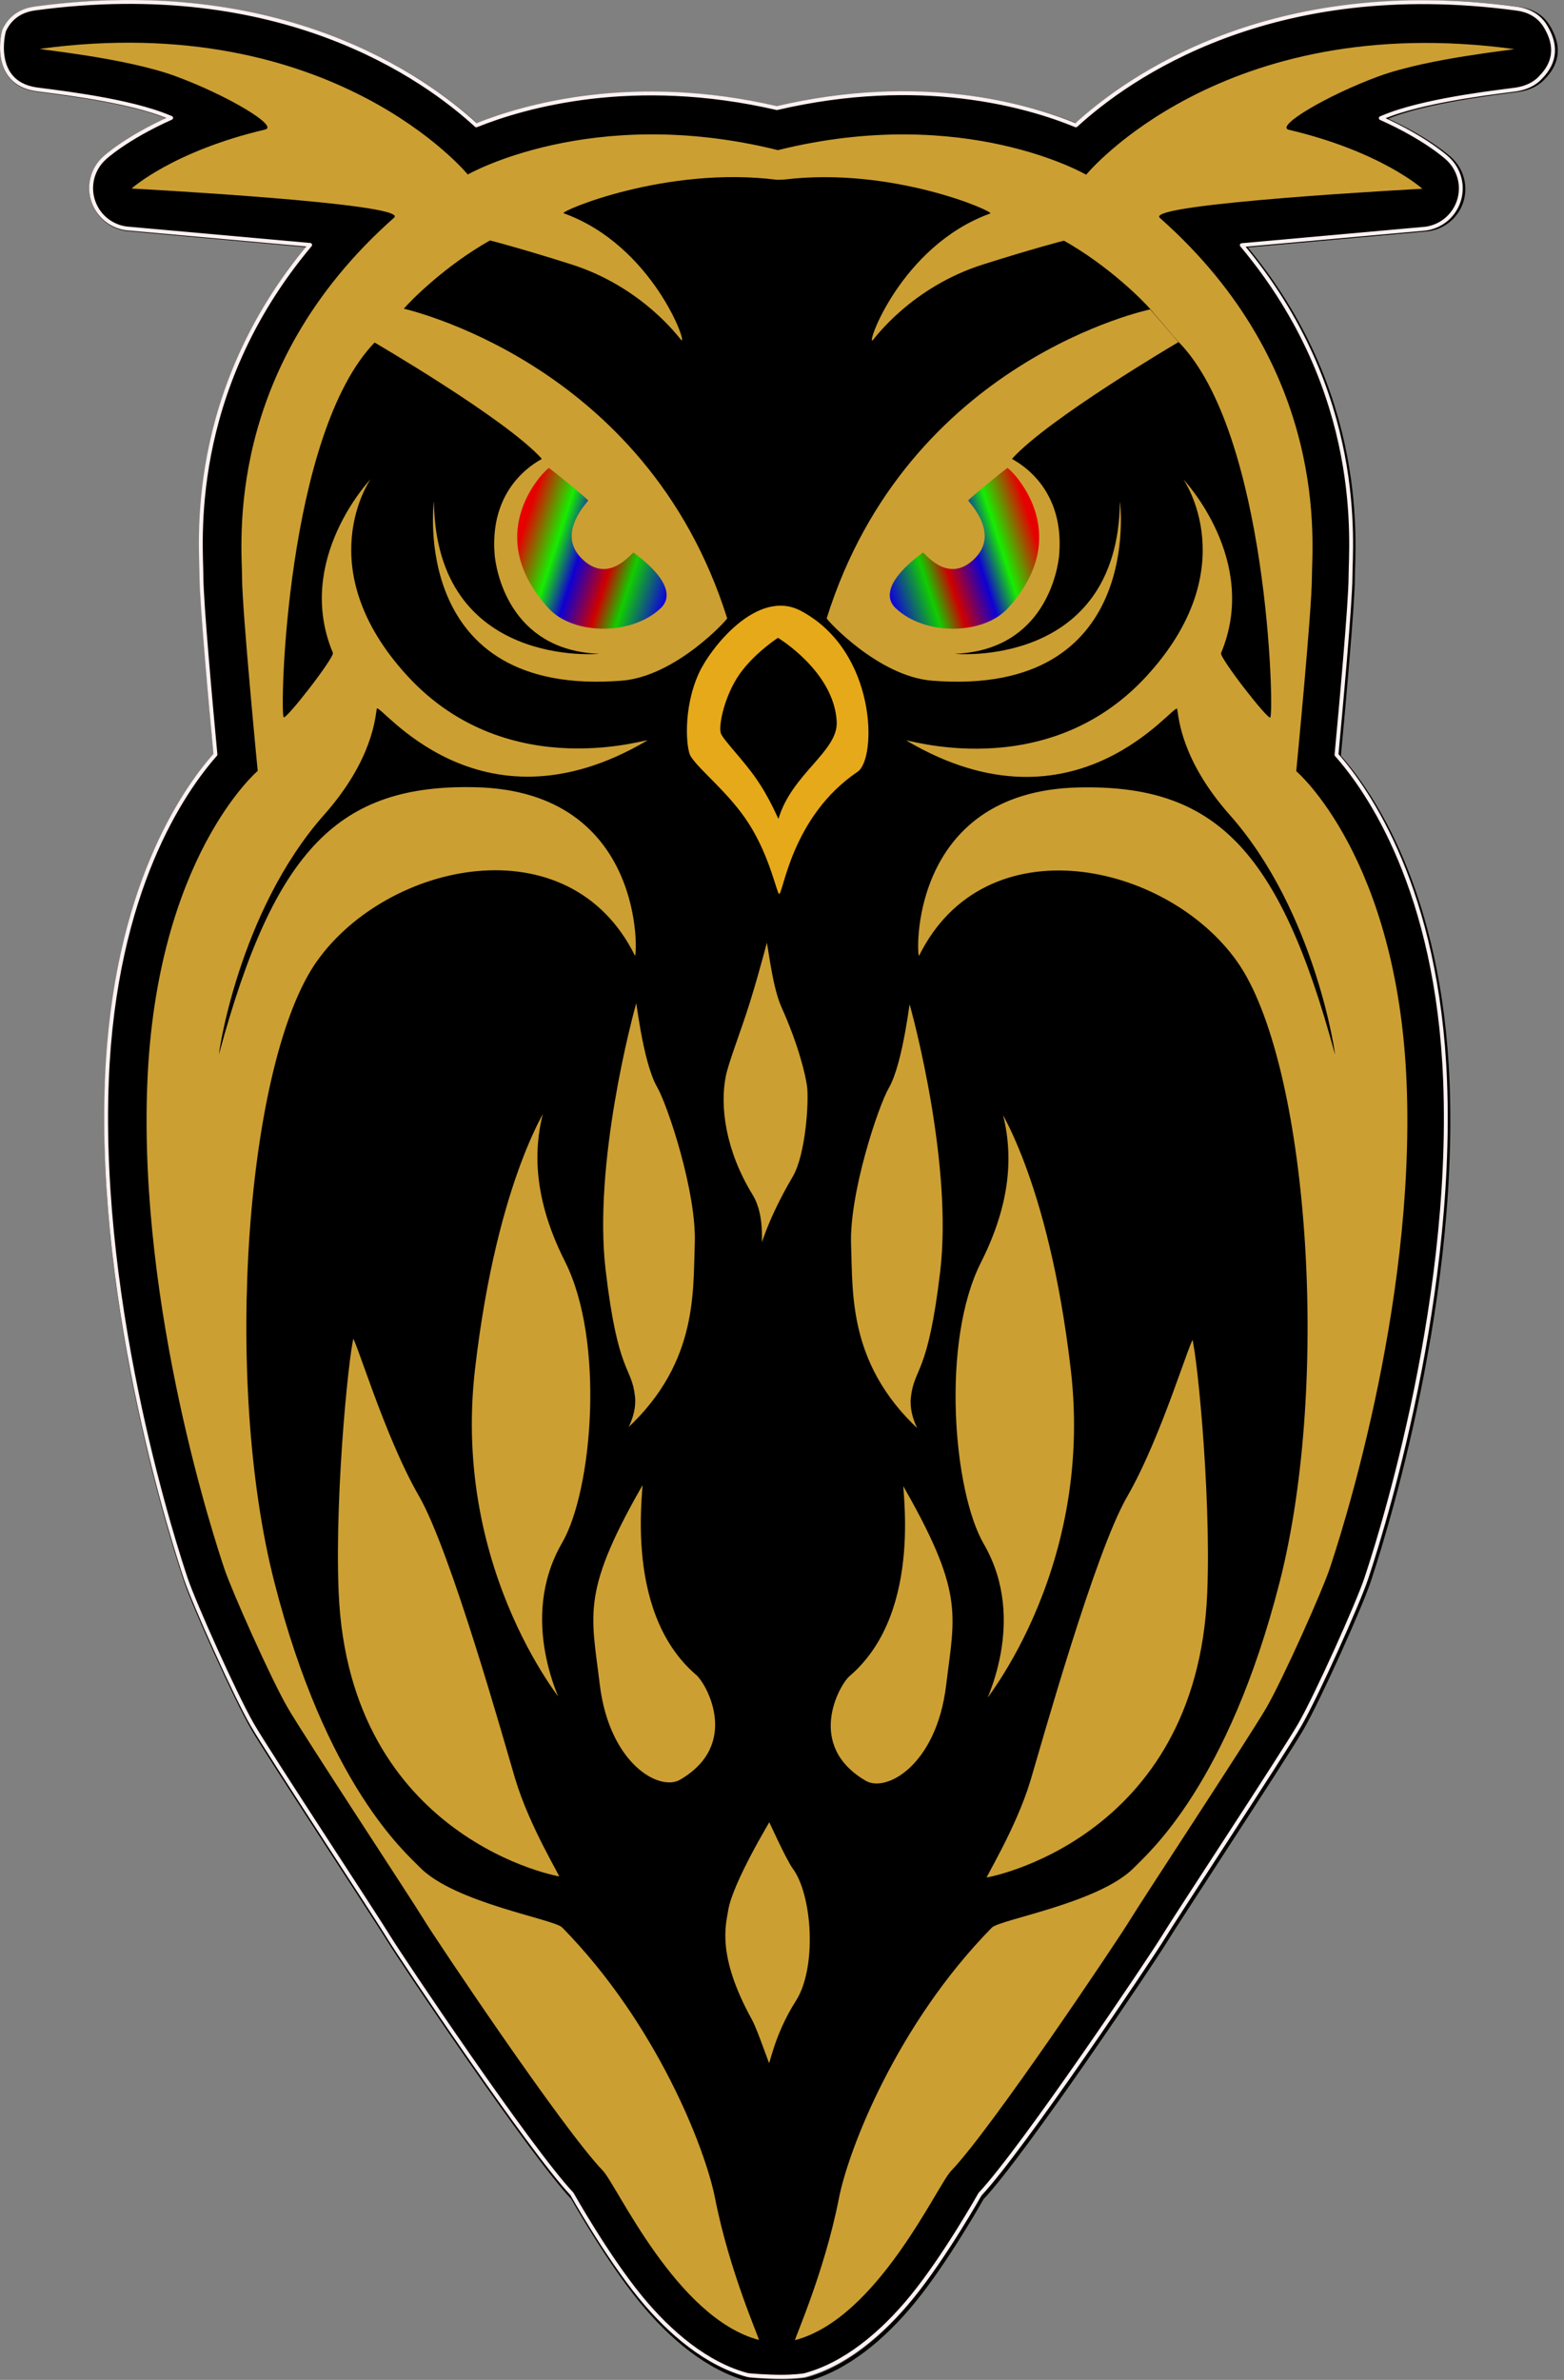 <?xml version="1.0" encoding="UTF-8" standalone="no"?>
<!DOCTYPE svg PUBLIC "-//W3C//DTD SVG 1.1//EN" "http://www.w3.org/Graphics/SVG/1.1/DTD/svg11.dtd">
<svg width="100%" height="100%" viewBox="0 0 142 216" version="1.1" xmlns="http://www.w3.org/2000/svg" xmlns:xlink="http://www.w3.org/1999/xlink" xml:space="preserve" xmlns:serif="http://www.serif.com/" style="fill-rule:evenodd;clip-rule:evenodd;stroke-linejoin:round;stroke-miterlimit:1.5;">
    <rect x="0" y="0" width="142" height="216" fill="#808080" stroke="none"/>
    <g transform="matrix(1,0,0,1,-0.258,-29.544)">
        <g transform="matrix(0.155,0,0,0.155,-0.756,15.724)">
            <g id="Rand">
                <path d="M462.45,152.74C546.77,133.064 609.303,151.102 637.895,162.859C668.481,134.814 752.482,74.924 896.69,94.424C909.252,96.122 913.223,104.268 914.614,106.893C919.099,115.355 920.068,125.193 910.438,134.857C909.743,135.554 905.751,140.265 896.425,141.755C889.907,142.796 847.731,147.094 822.436,156.378C820.624,157.043 818.734,157.795 816.8,158.61C843.574,170.588 855.894,182.166 855.894,182.166C863.037,188.612 865.597,198.725 862.382,207.793C859.167,216.861 850.809,223.103 841.201,223.611L735.232,233.115C808.169,320.036 799.033,409.264 799.033,427.5C799.033,442.835 793.233,506.201 790.801,532.067C809.485,553.125 850.097,611.332 854.521,723.038C859.932,859.656 812.959,1001.29 808.145,1015.62C803.384,1029.79 779.34,1083.64 769.128,1101.28C759.402,1118.08 696.103,1214.23 688.907,1226.11C682.408,1236.84 606.607,1349.85 581.672,1376.32C581.672,1376.32 561.214,1412.74 541.585,1436.73C524.138,1458.05 502.386,1476.31 478.591,1482.6C477.991,1482.75 471.987,1483.51 464.868,1483.5C456.353,1483.48 445.912,1482.65 445.195,1482.46C421.4,1476.17 399.648,1457.92 382.201,1436.6C362.572,1412.61 342.113,1376.19 342.113,1376.19C317.178,1349.72 241.378,1236.71 234.879,1225.98C227.683,1214.1 164.384,1117.95 154.658,1101.15C144.446,1083.51 120.402,1029.66 115.641,1015.49C110.826,1001.16 63.854,859.525 69.265,722.906C73.689,611.199 114.302,552.992 132.981,531.939C130.552,506.071 124.753,442.704 124.753,427.368C124.753,409.132 115.617,319.904 188.554,232.983L82.584,223.479C72.976,222.971 64.619,216.73 61.404,207.661C58.189,198.593 60.749,188.481 67.891,182.034C67.891,182.034 80.212,170.457 106.986,158.479C105.052,157.663 103.162,156.911 101.35,156.246C76.055,146.962 33.879,142.664 27.36,141.623C1.451,137.484 8.273,108.458 9.171,106.761C10.563,104.136 14.534,95.991 27.096,94.292C171.539,74.761 255.579,134.878 286.037,162.863C314.829,151.313 378.218,133.302 462.45,152.74Z" style="fill:none;stroke:black;stroke-width:2.29px;"/>
            </g>
        </g>
        <g id="Kupfer">
            <path id="Ausen-Rand" serif:id="Ausen Rand" d="M70.797,39.357C83.844,36.313 93.519,39.104 97.943,40.923C102.676,36.584 115.673,27.317 137.985,30.334C139.929,30.597 140.544,31.857 140.759,32.264C141.453,33.573 141.603,35.095 140.113,36.59C140.005,36.698 139.388,37.427 137.945,37.658C136.936,37.819 130.41,38.484 126.496,39.92C126.216,40.023 125.924,40.139 125.624,40.266C129.767,42.119 131.673,43.91 131.673,43.91C132.778,44.908 133.175,46.472 132.677,47.875C132.18,49.278 130.887,50.244 129.4,50.323L113.004,51.793C124.289,65.242 122.875,79.048 122.875,81.87C122.875,84.243 121.978,94.047 121.602,98.049C124.493,101.307 130.776,110.313 131.461,127.597C132.298,148.736 125.03,170.65 124.285,172.867C123.549,175.059 119.828,183.392 118.248,186.121C116.743,188.72 106.949,203.597 105.836,205.436C104.83,207.096 93.102,224.582 89.244,228.677C89.244,228.677 86.079,234.311 83.042,238.023C80.342,241.323 76.976,244.147 73.295,245.12C73.202,245.145 72.273,245.262 71.171,245.26C69.854,245.257 68.238,245.129 68.127,245.1C64.446,244.127 61.08,241.302 58.381,238.003C55.343,234.291 52.178,228.656 52.178,228.656C48.32,224.562 36.592,207.076 35.586,205.415C34.473,203.577 24.679,188.7 23.174,186.101C21.594,183.371 17.874,175.039 17.137,172.847C16.392,170.63 9.124,148.715 9.961,127.577C10.646,110.293 16.93,101.287 19.82,98.029C19.444,94.027 18.547,84.222 18.547,81.849C18.547,79.028 17.133,65.222 28.418,51.773L12.022,50.302C10.536,50.224 9.242,49.258 8.745,47.855C8.248,46.452 8.644,44.887 9.749,43.89C9.749,43.89 11.655,42.098 15.798,40.245C15.498,40.119 15.206,40.003 14.926,39.9C11.012,38.463 4.486,37.798 3.478,37.637C-0.531,36.997 0.524,32.506 0.663,32.243C0.879,31.837 1.493,30.577 3.437,30.314C25.786,27.292 38.789,36.593 43.502,40.924C47.956,39.136 57.764,36.35 70.797,39.357ZM88.23,74.917C88.219,75.042 91.211,77.897 88.741,80.25C86.301,82.573 84.219,79.557 84.104,79.642C79.74,82.879 81.335,84.389 81.671,84.705C84.321,87.196 89.603,87.124 91.833,84.67C98.164,77.703 91.9,71.936 91.786,71.97C91.672,72.005 88.241,74.792 88.23,74.917ZM53.595,74.917C53.583,74.792 50.153,72.005 50.039,71.97C49.925,71.936 43.66,77.703 49.992,84.67C52.222,87.124 57.504,87.196 60.154,84.705C60.49,84.389 62.085,82.879 57.721,79.642C57.605,79.557 55.524,82.573 53.084,80.25C50.614,77.897 53.606,75.042 53.595,74.917Z" style="stroke:rgb(255,241,241);stroke-width:0.35px;"/>
        </g>
        <g id="Lötstop">
            <g transform="matrix(0.155,0,0,0.155,-0.792,15.702)">
                <g id="Umrandung">
                    <path d="M462.348,177.194C353.038,150.081 280.787,191.48 280.787,191.48C280.787,191.48 201.409,94.744 30.286,117.883C27.88,118.209 79.737,122.955 109.553,133.898C139.368,144.841 170.418,163.199 162.053,165.166C108.047,177.859 83.841,199.707 83.841,199.707C83.841,199.707 247.139,208.342 237.641,216.743C137.394,305.408 148.559,408.355 148.559,427.368C148.559,446.381 157.726,540.711 157.726,540.711C157.726,540.711 98.305,591.2 93.052,723.848C87.798,856.496 133.532,993.993 138.207,1007.9C142.727,1021.36 165.565,1072.48 175.26,1089.22C184.955,1105.97 248.069,1201.8 255.242,1213.65C261.61,1224.16 336.298,1335.84 359.88,1360.33C368.17,1368.93 402.971,1446.68 451.279,1459.45C452.107,1459.67 434.157,1420.07 425.63,1376.5C419.951,1347.48 391.405,1274.26 336.076,1217.94C331.228,1213.01 272.939,1203.55 252.59,1182.63C244.272,1174.09 197.779,1134.15 167.495,1015.79C137.033,896.732 151.041,710.344 192.462,652.071C233.884,593.798 340.095,570.859 378.649,648.801C380.025,651.583 386.038,552.403 284.96,550.257C205.867,548.579 167.702,585.689 135.086,706.454C134.367,709.116 146.008,623.21 196.966,566.021C225.071,534.146 226.558,509.396 227.461,504.32C228.363,499.243 286.335,581.535 385.822,522.951C390.252,520.342 305.173,550.271 245.326,484.996C187.399,421.814 223.812,369.918 223.812,369.918C223.812,369.918 178.933,417.12 201.773,471.593C202.831,474.115 174.378,510.808 172.934,509.292C170.572,506.812 174.204,343.071 226.56,289.496C228.703,287.303 236.629,277.759 243.371,269.983C247.559,265.151 267.503,244.913 293.778,230.106C293.901,230.037 313.866,235.357 341.301,244.067C383.157,257.355 404.619,287.219 405.747,288.347C410.164,292.764 389.52,233.068 336.93,214.171C334.227,213.2 396.937,186.274 462.091,194.608C462.229,194.626 465.998,194.465 466.272,194.432C529.608,186.776 589.559,213.331 586.856,214.303C534.266,233.199 513.622,292.895 518.039,288.478C519.167,287.35 540.629,257.487 582.484,244.199C609.92,235.488 629.885,230.168 630.008,230.238C656.282,245.045 676.226,265.283 680.415,270.114C687.156,277.89 695.082,287.435 697.225,289.627C749.582,343.202 753.214,506.943 750.852,509.423C749.408,510.94 720.955,474.246 722.012,471.724C744.853,417.252 699.974,370.05 699.974,370.05C699.974,370.05 736.387,421.946 678.46,485.127C618.613,550.402 533.534,520.474 537.964,523.082C637.451,581.667 695.423,499.375 696.325,504.451C697.228,509.528 698.714,534.278 726.82,566.153C777.778,623.342 789.419,709.248 788.7,706.586C756.083,585.82 717.919,548.71 638.826,550.389C537.748,552.534 543.761,651.715 545.137,648.933C583.691,570.991 689.902,593.93 731.323,652.203C772.745,710.475 786.753,896.864 756.291,1015.92C726.007,1134.28 679.514,1174.22 671.196,1182.77C650.847,1203.68 592.558,1213.14 587.71,1218.07C532.381,1274.39 503.835,1347.61 498.156,1376.63C489.629,1420.2 471.679,1459.8 472.507,1459.58C520.815,1446.81 555.616,1369.07 563.906,1360.46C587.488,1335.97 662.176,1224.3 668.543,1213.78C675.717,1201.93 738.83,1106.1 748.525,1089.35C758.221,1072.61 781.059,1021.49 785.579,1008.04C790.253,994.124 835.987,856.628 830.734,723.98C825.481,591.332 766.06,540.843 766.06,540.843C766.06,540.843 775.227,446.513 775.227,427.5C775.227,408.487 786.392,305.54 686.145,216.874C676.647,208.473 839.944,199.838 839.944,199.838C839.944,199.838 815.738,177.991 761.733,165.297C753.368,163.331 784.418,144.973 814.233,134.03C844.049,123.087 895.906,118.34 893.5,118.015C722.377,94.876 642.999,191.612 642.999,191.612C642.999,191.612 571.837,150.081 462.526,177.194L462.348,177.194Z" style="fill:rgb(204,159,51);"/>
                </g>
            </g>
            <g id="Flammen" transform="matrix(0.354,0,0,0.354,-110.551,-141.732)">
                <g transform="matrix(0.437,0,0,0.437,309.765,444.315)">
                    <path d="M381.165,673.776C381.516,672.63 385.482,712.71 394.151,727.699C400.325,738.374 417.507,789.759 416.362,820.151C415.249,849.709 418.302,893.215 371.965,933.259C371.341,933.799 380.341,922.227 378.991,909.866C377.053,892.107 369.034,897.513 361.755,835.706C354.448,773.656 376.88,687.792 381.165,673.776Z" style="fill:rgb(204,159,51);stroke:black;stroke-width:2.29px;"/>
                </g>
                <g transform="matrix(0.437,0,0,0.437,309.765,444.315)">
                    <path d="M329.608,735.822C321.894,758.885 319.503,789.359 340.054,830.013C363.77,876.928 356.388,965.057 338.349,996.156C312.361,1040.96 337.962,1089.13 339.422,1093.03C339.925,1094.37 271.053,1014.21 285.118,893.364C298.39,779.337 329.608,735.822 329.608,735.822Z" style="fill:rgb(204,159,51);stroke:black;stroke-width:2.29px;"/>
                </g>
                <g transform="matrix(0.437,0,0,0.437,309.765,444.315)">
                    <path d="M385.783,957.357C387.545,957.357 372.488,1034.38 416.848,1072.28C423.306,1077.79 443.571,1114.33 407.152,1135.58C394.168,1143.15 364.046,1126.1 358.314,1078.8C353.166,1036.34 347.102,1023.91 385.783,957.357Z" style="fill:rgb(204,159,51);stroke:black;stroke-width:2.29px;"/>
                </g>
                <g transform="matrix(0.437,0,0,0.437,309.765,444.315)">
                    <path d="M459.093,1157.07C459.093,1157.07 436.21,1194.8 433.674,1211.11C432.37,1219.5 426.736,1237.73 447.606,1275.61C451.537,1282.74 457.902,1303.19 458.945,1303.52C460.15,1303.91 462.218,1285.78 475.637,1264.75C488.013,1245.35 485.66,1202.31 473.586,1185.92C469.826,1180.81 459.093,1157.07 459.093,1157.07Z" style="fill:rgb(204,159,51);stroke:black;stroke-width:2.29px;"/>
                </g>
                <g transform="matrix(0.437,0,0,0.437,309.765,444.315)">
                    <path d="M457.595,639.186C457.361,639.145 452.627,658.56 446.294,678.712C440.884,695.926 433.88,713.49 432.256,721.814C428.731,739.882 432.17,765.847 448.121,791.882C456.15,804.988 452.336,823.099 453.879,823.981C454.768,824.489 457.347,809.137 473.745,781.242C481.564,767.941 483.416,736.062 482.239,727.535C481.311,720.812 477.226,703.21 467.137,680.844C461.138,667.545 458.883,639.416 457.595,639.186Z" style="fill:rgb(204,159,51);stroke:black;stroke-width:2.29px;"/>
                </g>
                <g transform="matrix(0.437,0,0,0.437,309.765,444.315)">
                    <path d="M214.565,873.373C217.044,873.373 233.51,931.489 254.365,967.632C273.152,1000.19 304.467,1112.04 310.885,1133.62C319.343,1162.07 338.191,1191.98 337.485,1192.68C336.78,1193.39 211.134,1170.91 205.054,1024.54C202.532,963.816 212.087,873.373 214.565,873.373Z" style="fill:rgb(204,159,51);stroke:black;stroke-width:2.29px;"/>
                </g>
                <g transform="matrix(-0.437,0,0,0.437,712.753,444.593)">
                    <path d="M381.165,673.776C381.516,672.63 385.482,712.71 394.151,727.699C400.325,738.374 417.507,789.759 416.362,820.151C415.249,849.709 418.302,893.215 371.965,933.259C371.341,933.799 380.341,922.227 378.991,909.866C377.053,892.107 369.034,897.513 361.755,835.706C354.448,773.656 376.88,687.792 381.165,673.776Z" style="fill:rgb(204,159,51);stroke:black;stroke-width:2.29px;"/>
                </g>
                <g transform="matrix(-0.437,0,0,0.437,712.753,444.593)">
                    <path d="M329.608,735.822C321.894,758.885 319.503,789.359 340.054,830.013C363.77,876.928 356.388,965.057 338.349,996.156C312.361,1040.96 337.962,1089.13 339.422,1093.03C339.925,1094.37 271.053,1014.21 285.118,893.364C298.39,779.337 329.608,735.822 329.608,735.822Z" style="fill:rgb(204,159,51);stroke:black;stroke-width:2.29px;"/>
                </g>
                <g transform="matrix(-0.437,0,0,0.437,712.753,444.593)">
                    <path d="M385.783,957.357C387.545,957.357 372.488,1034.38 416.848,1072.28C423.306,1077.79 443.571,1114.33 407.152,1135.58C394.168,1143.15 364.046,1126.1 358.314,1078.8C353.166,1036.34 347.102,1023.91 385.783,957.357Z" style="fill:rgb(204,159,51);stroke:black;stroke-width:2.29px;"/>
                </g>
                <g transform="matrix(-0.437,0,0,0.437,712.753,444.593)">
                    <path d="M214.565,873.373C217.044,873.373 233.51,931.489 254.365,967.632C273.152,1000.19 304.467,1112.04 310.885,1133.62C319.343,1162.07 338.191,1191.98 337.485,1192.68C336.78,1193.39 211.134,1170.91 205.054,1024.54C202.532,963.816 212.087,873.373 214.565,873.373Z" style="fill:rgb(204,159,51);stroke:black;stroke-width:2.29px;"/>
                </g>
            </g>
            <g transform="matrix(0.155,0,0,0.155,-0.792,15.702)">
                <g id="Schnabel">
                    <path d="M463.154,612.746C461.878,612.746 457.858,591.149 445.476,571.703C433.913,553.543 416.953,540.899 411.33,532.126C408.794,528.171 406.599,504.702 416.002,483.803C422.558,469.23 450.269,433.34 475.951,447.015C520.648,470.814 520.421,533.575 509.161,541.18C470.34,567.398 465.621,612.746 463.154,612.746ZM429.039,518.743C430.473,522.581 441.641,533.753 449.314,544.665C458.061,557.105 462.646,569.228 462.79,568.737C470.543,542.414 497.771,529.27 496.886,511.899C495.388,482.515 462.472,462.787 462.472,462.787C462.472,462.787 448.659,471.738 440.046,483.963C431.035,496.751 427.47,514.544 429.039,518.743Z" style="fill:rgb(230,169,26);"/>
                </g>
            </g>
            <g id="Augen" transform="matrix(0.354,0,0,0.354,-110.551,-141.732)">
                <g id="Links" transform="matrix(0.437,0,0,0.437,309.765,444.315)">
                    <path d="M434.223,453.179C434.432,453.847 404.053,487.255 372.376,489.771C246.985,499.732 262.108,383.805 262.118,384.635C263.348,483.235 360.091,474.046 359.031,474.005C305.789,471.928 298.396,424.097 297.73,415.561C294.429,373.232 325.795,360.002 325.451,359.62C304.15,335.96 225.605,290.394 225.605,290.394L242.339,271.019C242.339,271.019 386.547,301.354 434.223,453.179Z" style="fill:rgb(204,159,51);"/>
                </g>
                <g id="Rechts" transform="matrix(0.437,0,0,0.437,309.765,444.315)">
                    <path d="M492.631,453.179C540.307,301.354 682.517,271.946 682.517,271.946L699.103,291.129C699.103,291.129 622.703,335.96 601.403,359.62C601.059,360.002 632.425,373.232 629.124,415.561C628.458,424.097 621.064,471.928 567.823,474.005C566.762,474.046 663.506,483.235 664.736,384.635C664.746,383.805 679.869,499.732 554.478,489.771C522.801,487.255 492.421,453.847 492.631,453.179Z" style="fill:rgb(204,159,51);"/>
                </g>
            </g>
            <g id="Augen-Innen" serif:id="Augen Innen" transform="matrix(1,0,0,1,-110.551,-141.732)">
                <g transform="matrix(0.38,0,0,0.38,112.473,171.685)">
                    <path d="M136.136,118.461C136.166,118.791 128.282,126.312 134.79,132.51C141.217,138.632 146.702,130.684 147.007,130.91C158.503,139.436 154.302,143.416 153.417,144.248C146.434,150.81 132.519,150.62 126.644,144.156C109.963,125.801 126.468,110.607 126.768,110.698C127.068,110.788 136.106,118.13 136.136,118.461Z" style="fill:url(#_Linear1);"/>
                </g>
                <g transform="matrix(-0.38,0,0,0.38,250.454,171.685)">
                    <path d="M136.136,118.461C136.166,118.791 128.282,126.312 134.79,132.51C141.217,138.632 146.702,130.684 147.007,130.91C158.503,139.436 154.302,143.416 153.417,144.248C146.434,150.81 132.519,150.62 126.644,144.156C109.963,125.801 126.468,110.607 126.768,110.698C127.068,110.788 136.106,118.13 136.136,118.461Z" style="fill:url(#_Linear2);"/>
                </g>
            </g>
        </g>
    </g>
    <defs>
        <linearGradient id="_Linear1" x1="0" y1="0" x2="1" y2="0" gradientUnits="userSpaceOnUse" gradientTransform="matrix(35.698,11.533,-11.533,35.698,119.196,129.892)"><stop offset="0" style="stop-color:rgb(230,0,0);stop-opacity:1"/><stop offset="0.23" style="stop-color:rgb(23,237,0);stop-opacity:1"/><stop offset="0.39" style="stop-color:rgb(14,0,211);stop-opacity:1"/><stop offset="0.6" style="stop-color:rgb(206,0,0);stop-opacity:1"/><stop offset="0.75" style="stop-color:rgb(17,205,0);stop-opacity:1"/><stop offset="1" style="stop-color:rgb(15,0,221);stop-opacity:1"/></linearGradient>
        <linearGradient id="_Linear2" x1="0" y1="0" x2="1" y2="0" gradientUnits="userSpaceOnUse" gradientTransform="matrix(35.698,11.533,-11.533,35.698,119.196,129.892)"><stop offset="0" style="stop-color:rgb(230,0,0);stop-opacity:1"/><stop offset="0.23" style="stop-color:rgb(23,237,0);stop-opacity:1"/><stop offset="0.39" style="stop-color:rgb(14,0,211);stop-opacity:1"/><stop offset="0.6" style="stop-color:rgb(206,0,0);stop-opacity:1"/><stop offset="0.75" style="stop-color:rgb(17,205,0);stop-opacity:1"/><stop offset="1" style="stop-color:rgb(15,0,221);stop-opacity:1"/></linearGradient>
    </defs>
</svg>
